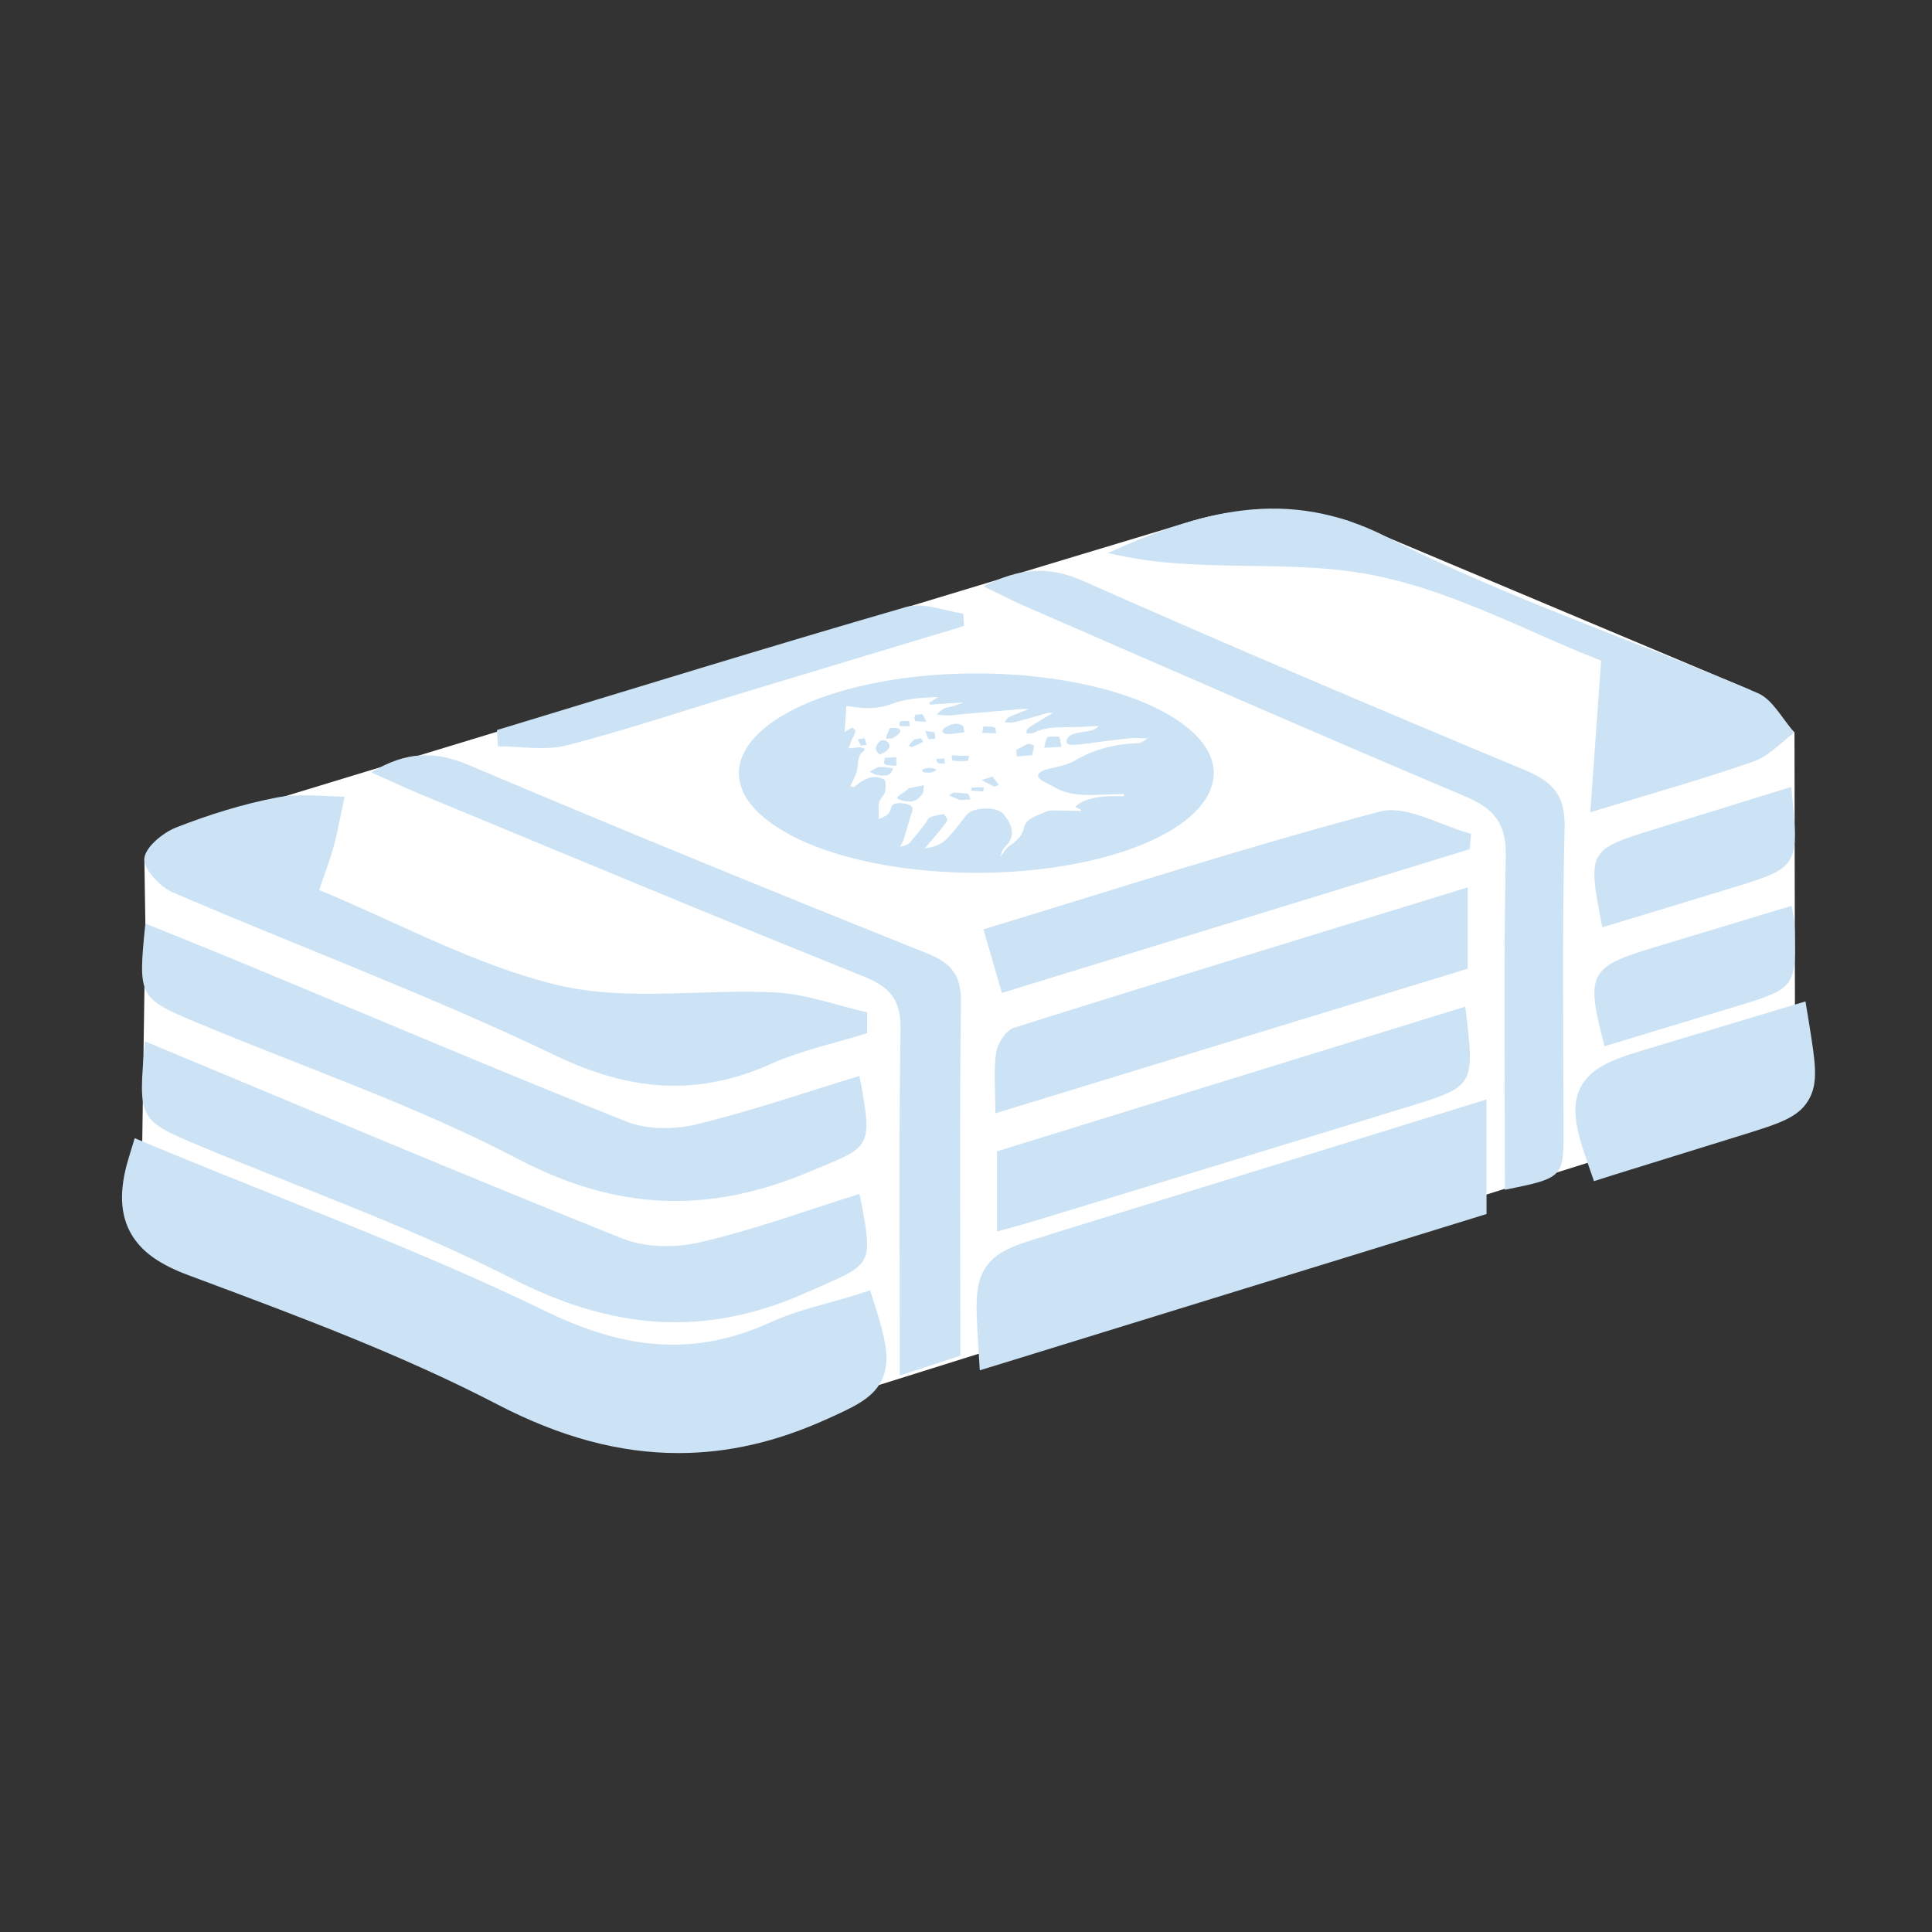 <?xml version="1.0" encoding="utf-8"?>
<!-- Generator: Adobe Illustrator 15.1.0, SVG Export Plug-In . SVG Version: 6.00 Build 0)  -->
<!DOCTYPE svg PUBLIC "-//W3C//DTD SVG 1.1//EN" "http://www.w3.org/Graphics/SVG/1.1/DTD/svg11.dtd">
<svg version="1.1" id="Layer_1" xmlns="http://www.w3.org/2000/svg" xmlns:xlink="http://www.w3.org/1999/xlink" x="0px" y="0px"
	 width="100px" height="100px" viewBox="0 0 100 100" enable-background="new 0 0 100 100" xml:space="preserve">
<rect x="0" y="0" width="100" height="100" fill="#333333" stroke="none"/>
<path fill="#FFFFFF" d="M8.679,43.062c0,0,38.73-11.802,53.049-16.101c4.215-1.265,8.055,0,8.055,0l20.798,8.747l2.301,2.206
	l0.03,17.984l-1.645,1.438L39.114,73.689l-3.079,0.513l-4.284-0.359L9.336,64.734l-1.863-0.99l-0.154-1.581L7.524,47.8l-0.052-3.351
	L8.679,43.062z"/>
<path fill="#CCE3F5" d="M7.505,53.9c8.362,3.48,16.496,6.92,24.702,10.203c1.193,0.479,2.772,0.496,4.052,0.192
	c2.785-0.646,5.484-1.64,8.229-2.499c0.789,3.919,0.628,3.592-2.721,5.094c-5.331,2.396-10.14,1.901-15.269-0.713
	c-5.173-2.637-10.689-4.587-16.067-6.828C7.143,57.971,7.141,57.979,7.505,53.9"/>
<path fill="#CCE3F5" d="M35.114,74.705c-2.961,0-5.952-0.807-9.144-2.467c-4.928-2.557-10.265-4.549-15.43-6.477l-0.603-0.227
	c-2.074-0.774-3.85-1.965-2.806-5.409l0.159-0.533l0.517,0.216c2.036,0.846,4.114,1.68,6.128,2.48
	c4.696,1.883,9.553,3.829,14.167,6.066c2.42,1.174,4.617,1.746,6.721,1.746c1.766,0,3.494-0.395,5.281-1.209
	c0.923-0.42,1.905-0.692,2.86-0.957c0.416-0.117,0.846-0.236,1.265-0.367l0.48-0.148l0.151,0.48c1.082,3.449,0.514,3.845-2.36,5.131
	C39.992,74.158,37.576,74.705,35.114,74.705"/>
<path fill="#CCE3F5" d="M7.612,60.271c6.817,2.834,13.708,5.352,20.272,8.537c2.383,1.158,4.65,1.799,6.937,1.799
	c1.804,0,3.611-0.398,5.496-1.254c1.282-0.586,2.703-0.881,4.062-1.305c0.981,3.116,0.615,3.311-2.082,4.518
	c-2.464,1.108-4.837,1.637-7.183,1.637c-2.966,0-5.891-0.84-8.913-2.412c-5.141-2.671-10.641-4.695-16.087-6.729
	C7.77,64.188,6.774,63.039,7.612,60.271 M6.972,58.912l-0.325,1.07C6.159,61.6,6.21,62.882,6.803,63.889
	c0.529,0.898,1.44,1.555,2.958,2.118l0.605,0.226c5.148,1.922,10.474,3.908,15.372,6.457c3.265,1.697,6.333,2.521,9.376,2.521
	c2.533,0,5.018-0.563,7.597-1.719c1.463-0.655,2.429-1.089,2.901-2c0.523-1.005,0.202-2.234-0.269-3.742l-0.305-0.959l-0.958,0.301
	c-0.407,0.125-0.818,0.236-1.253,0.36c-0.97,0.271-1.973,0.548-2.93,0.986c-1.722,0.783-3.38,1.162-5.077,1.162
	c-2.024,0-4.146-0.557-6.498-1.694c-4.629-2.253-9.495-4.2-14.201-6.081C12.11,61.018,10.034,60.188,8,59.342L6.972,58.912z"/>
<path fill="#CCE3F5" d="M51.141,69.616c-0.238-3.94-0.089-4.183,3.264-5.214l0.029-0.008c5.289-1.623,10.459-3.229,15.935-4.924
	l6.071-1.881v4.881l-25.26,7.786L51.141,69.616z"/>
<path fill="#CCE3F5" d="M75.938,58.275v3.822c-7.97,2.457-16.067,4.949-24.295,7.489c-0.228-3.75-0.226-3.741,2.94-4.713
	C61.641,62.702,68.697,60.518,75.938,58.275 M76.943,56.906l-1.307,0.406c-1.816,0.562-3.623,1.123-5.422,1.678
	c-5.472,1.695-10.646,3.295-15.932,4.921l-0.029,0.013c-1.748,0.535-2.713,0.83-3.275,1.743c-0.532,0.858-0.47,1.901-0.342,3.979
	l0.078,1.281l1.229-0.377c4.005-1.238,7.981-2.463,11.929-3.681c4.153-1.28,8.274-2.547,12.36-3.812l0.711-0.22v-0.743v-3.822
	V56.906z"/>
<path fill="#CCE3F5" d="M92.73,46.886c0.082,0.469,0.141,0.688,0.149,0.91c0.106,3.354,0.106,3.354-3.198,4.349
	c-2.207,0.668-4.416,1.336-6.63,2.008c-0.983-3.715-0.793-4.09,2.378-5.06C87.797,48.373,90.171,47.661,92.73,46.886"/>
<path fill="#CCE3F5" d="M92.711,40.73c0.424,4.156,0.424,4.16-3.113,5.242c-2.216,0.678-4.435,1.35-6.662,2.024
	c-0.777-3.956-0.746-4.014,2.701-5.075C87.932,42.214,90.23,41.498,92.711,40.73"/>
<path fill="#CCE3F5" d="M82.66,60.049c-0.584-1.66-0.819-2.712-0.405-3.529c0.39-0.77,1.281-1.168,2.692-1.599
	c1.611-0.491,3.223-0.976,4.836-1.46c0.9-0.27,1.806-0.542,2.71-0.816l0.551-0.164l0.095,0.567c0.623,3.856,0.48,4.097-2.988,5.179
	c-2.291,0.711-4.582,1.424-6.865,2.137l-0.461,0.144L82.66,60.049z"/>
<path fill="#CCE3F5" d="M92.641,53.13c0.582,3.612,0.582,3.612-2.641,4.615c-2.291,0.712-4.583,1.425-6.863,2.136
	c-1.068-3.058-0.812-3.628,1.957-4.48C87.605,54.636,90.116,53.891,92.641,53.13 M93.451,51.833l-1.104,0.33
	c-0.902,0.276-1.806,0.545-2.711,0.817c-1.585,0.474-3.225,0.965-4.837,1.455c-1.284,0.395-2.477,0.83-2.995,1.859
	c-0.494,0.975-0.25,2.131,0.379,3.92l0.321,0.922l0.933-0.297c2.274-0.707,4.562-1.416,6.852-2.126L90.3,58.71
	c1.802-0.563,2.796-0.872,3.322-1.793c0.509-0.888,0.342-1.911,0.015-3.95L93.451,51.833z"/>
<path fill="#CCE3F5" d="M17.84,41.233c-0.275,1.27-0.385,1.936-0.571,2.584c-0.198,0.715-0.466,1.408-0.747,2.251
	c4.123,1.699,8.108,3.919,12.381,4.928c3.578,0.846,7.495,0.178,11.249,0.373c1.594,0.089,3.157,0.673,4.736,1.031
	c-0.002,0.358-0.005,0.719-0.005,1.078c-1.661,0.52-3.396,0.881-4.973,1.586c-3.835,1.724-7.327,1.406-11.167-0.433
	c-6.46-3.101-13.203-5.603-19.789-8.437c-0.663-0.285-1.516-1.18-1.483-1.747c0.036-0.589,0.956-1.346,1.647-1.617
	c1.681-0.658,3.428-1.207,5.202-1.549C15.54,41.048,16.838,41.233,17.84,41.233"/>
<path fill="#CCE3F5" d="M44.485,55.691c0.729,3.849,0.595,3.625-2.67,4.992c-5.194,2.17-9.919,1.967-15.002-0.692
	C21.552,57.232,15.862,55.295,10.36,53c-3.219-1.346-3.219-1.348-2.836-5.199c1.924,0.782,3.79,1.524,5.64,2.3
	c6.413,2.659,12.799,5.385,19.253,7.949c1.072,0.429,2.486,0.423,3.631,0.146C38.888,57.507,41.665,56.546,44.485,55.691"/>
<path fill="#CCE3F5" d="M77.893,61.583c0-5.769-0.074-11.504,0.045-17.233c0.041-1.737-0.598-2.491-2.123-3.139
	c-7.655-3.229-15.258-6.572-22.885-9.887c-0.594-0.256-1.168-0.56-2.027-0.979c1.897-0.954,3.369-1.067,5.141-0.281
	c7.602,3.367,15.252,6.614,22.92,9.812c1.455,0.611,2.062,1.33,2.02,2.98c-0.127,5.146-0.068,10.3-0.055,15.441
	C80.938,60.961,80.961,60.961,77.893,61.583"/>
<path fill="#CCE3F5" d="M46.574,71.197c0-6.217-0.057-12.036,0.037-17.856c0.031-1.554-0.494-2.229-1.905-2.8
	c-7.642-3.066-15.234-6.24-22.839-9.389c-0.816-0.336-1.616-0.716-2.655-1.175c1.802-1.087,3.285-1.128,5.062-0.373
	c7.855,3.331,15.761,6.558,23.685,9.731c1.337,0.532,1.805,1.163,1.779,2.61c-0.081,6.051-0.031,12.098-0.031,18.229
	C48.702,70.503,47.799,70.798,46.574,71.197"/>
<path fill="#CCE3F5" d="M82.874,34.194c-3.718-1.427-7.884-3.765-12.313-4.517c-4.295-0.731-8.854,0.023-13.215-1.056
	c4.738-2.135,9.229-3.476,14.428-0.829c6.172,3.145,12.81,5.355,19.201,8.079c0.785,0.336,1.278,1.347,1.906,2.042
	c-0.706,0.52-1.335,1.23-2.125,1.508c-2.546,0.883-5.146,1.613-8.443,2.623C82.516,39.254,82.672,36.944,82.874,34.194"/>
<path fill="#CCE3F5" d="M75.843,52.102c0.503,4.11,0.503,4.116-2.942,5.178c-6.414,1.97-12.83,3.927-19.242,5.883
	c-0.637,0.195-1.282,0.367-2.053,0.583v-4.153C59.63,57.115,67.657,54.634,75.843,52.102"/>
<path fill="#CCE3F5" d="M51.521,57.625c0-1.208-0.104-2.199,0.043-3.152c0.07-0.475,0.508-1.15,0.924-1.279
	c7.763-2.446,15.548-4.821,23.48-7.264v4.209C67.928,52.602,59.822,55.082,51.521,57.625"/>
<path fill="#CCE3F5" d="M51.857,51.393c-0.364-1.258-0.64-2.2-0.955-3.291c6.619-2.007,13.512-4.241,20.513-6.095
	c1.382-0.364,3.147,0.73,4.729,1.151c-0.027,0.267-0.054,0.532-0.08,0.798C68.02,46.425,59.977,48.895,51.857,51.393"/>
<path fill="#CCE3F5" d="M25.722,37.787c7.066-2.143,14.117-4.325,21.203-6.375c0.873-0.251,1.95,0.215,2.936,0.346
	c0.012,0.218,0.019,0.432,0.035,0.644c-3.825,1.156-7.652,2.306-11.472,3.463c-3.033,0.919-6.043,1.929-9.106,2.718
	c-1.114,0.283-2.36,0.044-3.545,0.044C25.757,38.349,25.74,38.065,25.722,37.787"/>
<path fill="#CCE3F5" d="M60.855,37.219c-3.683-2.396-11.286-3.081-16.981-1.539c-5.705,1.547-7.345,4.741-3.658,7.134
	c3.677,2.392,11.288,3.087,16.996,1.537C62.906,42.81,64.533,39.608,60.855,37.219"/>
<path fill="#FFFFFF" d="M58.207,41.213c-1.031-0.033-1.991,0.019-2.562,0.553c0.103,0.045,0.213,0.099,0.317,0.146
	c0,0.021-0.002,0.041-0.004,0.062c-0.474-0.007-0.94-0.022-1.411-0.026c-0.113,0-0.26,0.008-0.344,0.043
	c-0.312,0.128-0.65,0.252-0.896,0.412c-0.176,0.113-0.277,0.277-0.302,0.426c-0.067,0.354-0.303,0.654-0.731,0.933
	c-0.242,0.164-0.33,0.388-0.51,0.604c0.08-0.177,0.088-0.36,0.239-0.508c0.603-0.575,0.397-1.139-0.037-1.692
	c-0.155-0.208-0.485-0.322-0.93-0.317c-0.47,0.009-0.823,0.102-1.011,0.337c-0.299,0.374-0.582,0.756-0.912,1.126
	c-0.245,0.27-0.573,0.519-1.251,0.597c0.104-0.12,0.214-0.238,0.315-0.359c0.287-0.35,0.605-0.693,0.841-1.058
	c0.068-0.1-0.104-0.243-0.164-0.365c-0.241,0.057-0.52,0.093-0.715,0.181c-0.138,0.059-0.147,0.193-0.223,0.287
	c-0.277,0.347-0.54,0.696-0.839,1.036c-0.082,0.09-0.287,0.153-0.492,0.2c0.062-0.122,0.146-0.238,0.184-0.364
	c0.155-0.494,0.287-0.993,0.447-1.488c0.067-0.208-0.053-0.338-0.444-0.392c-0.35-0.05-0.587-0.004-0.643,0.203
	c-0.03,0.113-0.062,0.23-0.152,0.331c-0.103,0.104-0.27,0.196-0.504,0.273c0.078-0.402-0.142-0.786,0.212-1.175
	c0.189-0.212,0.152-0.486,0.146-0.732c-0.002-0.189-0.324-0.269-0.631-0.263c-0.184,0.002-0.38,0.099-0.523,0.176
	c-0.187,0.102-0.321,0.224-0.478,0.342c-0.062-0.014-0.125-0.025-0.186-0.04c0.113-0.251,0.245-0.503,0.333-0.761
	c0.058-0.184,0.043-0.372,0.079-0.562c0.029-0.128,0.046-0.261,0.139-0.378c0.087-0.106,0.358-0.218,0.044-0.305
	c-0.153-0.043-0.425,0.025-0.691,0.04c0.035-0.09,0.082-0.234,0.146-0.376c0.067-0.165,0.173-0.327,0.215-0.498
	c0.019-0.061-0.099-0.138-0.15-0.205c-0.092,0.045-0.19,0.092-0.283,0.145c-0.03,0.011-0.044,0.036-0.127,0.106
	c0.031-0.479,0.061-0.913,0.088-1.356c0.05,0.002,0.156,0.003,0.253,0.021c0.727,0.121,1.427,0.121,2.067-0.127
	c0.697-0.277,1.521-0.333,2.435-0.37c-0.182,0.115-0.325,0.213-0.471,0.307c0.013,0.029,0.035,0.059,0.056,0.088
	c0.542-0.037,1.076-0.069,1.728-0.114c-0.234,0.085-0.403,0.151-0.578,0.204c-0.147,0.048-0.352,0.058-0.459,0.12
	c-0.148,0.088-0.239,0.207-0.351,0.313c0.211,0.014,0.426,0.049,0.633,0.036c0.297-0.01,0.59-0.057,0.884-0.081
	c0.914-0.083,1.828-0.161,2.747-0.24c0.146-0.015,0.295-0.025,0.491,0c-0.339,0.134-0.696,0.259-1.007,0.406
	c-0.131,0.067-0.164,0.182-0.24,0.277c0.189-0.003,0.402,0.021,0.555-0.018c0.551-0.142,1.078-0.308,1.614-0.454
	c0.093-0.028,0.19-0.035,0.327-0.02c-0.319,0.195-0.643,0.389-0.967,0.589c-0.129,0.082-0.269,0.162-0.354,0.258
	c-0.058,0.061-0.026,0.147-0.037,0.222c0.132-0.013,0.312,0,0.386-0.041c0.517-0.276,1.164-0.287,1.838-0.291
	c0.486-0.003,0.969-0.036,1.513-0.06c-0.177,0.228-0.532,0.271-0.866,0.318c-0.352,0.053-0.646,0.122-0.753,0.327
	c-0.138,0.261,0.006,0.37,0.521,0.322c0.385-0.03,0.763-0.098,1.144-0.146c0.553-0.065,1.104-0.143,1.661-0.195
	c0.216-0.021,0.449,0.008,0.824,0.019c-0.181,0.111-0.248,0.167-0.338,0.208c-0.069,0.03-0.177,0.044-0.266,0.046
	c-1.369,0.052-2.374,0.419-3.25,0.938c-0.293,0.17-0.771,0.27-1.195,0.363c-0.683,0.15-0.822,0.403-0.322,0.683
	c0.182,0.103,0.393,0.195,0.568,0.294c0.516,0.313,1.18,0.416,1.949,0.391c0.543-0.02,1.081-0.031,1.622-0.048
	C58.175,41.135,58.193,41.17,58.207,41.213 M46.989,40.811c0.007,0.008,0.01,0.025,0.015,0.035c-0.146,0.104-0.29,0.21-0.448,0.312
	c-0.211,0.133-0.102,0.216,0.16,0.279c0.483,0.112,0.733,0.052,1.01-0.324c0.104-0.14,0.064-0.314,0.091-0.471
	C47.538,40.697,47.265,40.752,46.989,40.811 M53.414,39.091c0.046-0.188,0.105-0.339,0.105-0.491c0-0.034-0.266-0.109-0.302-0.1
	c-0.221,0.096-0.405,0.207-0.603,0.313c-0.012,0.005-0.014,0.016-0.014,0.02c0.006,0.111,0.017,0.219,0.022,0.321
	C52.855,39.135,53.083,39.116,53.414,39.091 M54.936,38.656c-0.035-0.212-0.035-0.373-0.117-0.518
	c-0.017-0.026-0.565-0.021-0.598,0.021c-0.115,0.173-0.123,0.36-0.177,0.546C54.299,38.689,54.549,38.679,54.936,38.656
	 M49.92,37.904c-0.05-0.158-0.019-0.291-0.132-0.362c-0.235-0.152-0.509-0.066-0.736,0.038c-0.249,0.117-0.389,0.304-0.13,0.394
	C49.103,38.041,49.5,37.941,49.92,37.904 M46.225,39.768c-0.231-0.022-0.493-0.091-0.712-0.062c-0.196,0.026-0.34,0.156-0.506,0.24
	c0.142,0.059,0.266,0.152,0.431,0.175C45.944,40.198,46.134,40.109,46.225,39.768 M45.534,39.051
	c0.448-0.141,0.636-0.44,0.419-0.638c-0.142-0.128-0.342-0.136-0.457-0.003C45.31,38.61,45.248,38.826,45.534,39.051 M50.11,41.083
	c-0.271-0.024-0.503-0.061-0.732-0.057c-0.087,0.001-0.173,0.097-0.256,0.147c0.162,0.068,0.322,0.14,0.491,0.207
	c0.032,0.012,0.08,0.03,0.124,0.03c0.168-0.011,0.336-0.021,0.506-0.03C50.202,41.29,50.163,41.204,50.11,41.083 M46.162,38.229
	c0.43-0.213,0.554-0.445,0.319-0.529c-0.096-0.041-0.414-0.024-0.426-0.003c-0.097,0.171-0.142,0.348-0.204,0.526
	C45.981,38.226,46.117,38.226,46.162,38.229 M50.16,39.129c-0.363-0.015-0.637-0.026-0.908-0.035
	c0.023,0.097,0.005,0.263,0.079,0.277c0.234,0.038,0.503,0.026,0.76,0.012C50.118,39.38,50.123,39.257,50.16,39.129 M45.792,39.227
	c0,0.142-0.079,0.281,0.021,0.338c0.111,0.062,0.38,0.053,0.582,0.073c-0.003-0.149-0.003-0.295-0.004-0.447
	C46.229,39.203,46.073,39.212,45.792,39.227 M51.562,37.96c-0.041-0.149,0-0.28-0.102-0.317c-0.13-0.053-0.37-0.034-0.559-0.043
	c-0.022,0.11-0.041,0.225-0.062,0.332C51.041,37.939,51.24,37.947,51.562,37.96 M51.457,40.716c0.08-0.029,0.161-0.06,0.244-0.088
	c-0.111-0.148-0.221-0.288-0.33-0.436c-0.189,0.062-0.378,0.125-0.573,0.182C51.021,40.49,51.234,40.601,51.457,40.716
	 M47.94,37.358c-0.082-0.175-0.11-0.286-0.196-0.379c-0.016-0.016-0.355,0.002-0.367,0.026c-0.054,0.103-0.06,0.213-0.009,0.308
	C47.387,37.344,47.639,37.338,47.94,37.358 M47.04,38.6c0.047,0.023,0.101,0.045,0.15,0.07c0.19-0.085,0.407-0.162,0.562-0.265
	c0.055-0.031-0.045-0.126-0.074-0.192c-0.123,0.022-0.295,0.029-0.357,0.07C47.199,38.378,47.129,38.493,47.04,38.6 M47.885,37.843
	c0.073,0.178,0.114,0.302,0.183,0.414c0.005,0.013,0.325-0.015,0.327-0.027c0.02-0.11,0.019-0.221-0.036-0.324
	C48.341,37.875,48.132,37.872,47.885,37.843 M47.085,37.592c-0.007-0.121-0.013-0.202-0.019-0.278
	c-0.157,0.01-0.366-0.009-0.457,0.035c-0.082,0.041-0.043,0.152-0.056,0.231C46.7,37.584,46.847,37.585,47.085,37.592 M50.921,40.75
	c-0.257,0.002-0.445,0.002-0.624,0.023c-0.024,0-0.033,0.145-0.014,0.149c0.2,0.022,0.406,0.03,0.611,0.043
	C50.902,40.909,50.907,40.853,50.921,40.75 M44.563,38.593c0.1-0.014,0.196-0.027,0.293-0.038c-0.031-0.118-0.068-0.233-0.102-0.346
	c-0.123,0.024-0.35,0.051-0.344,0.068C44.435,38.383,44.508,38.487,44.563,38.593 M48.48,39.834
	c-0.265-0.129-0.508-0.103-0.728-0.006c-0.038,0.018-0.007,0.127,0.04,0.137C48.065,40.025,48.307,40.012,48.48,39.834
	 M48.88,39.258c-0.181,0.014-0.3,0.022-0.418,0.026c0.029,0.07,0.013,0.157,0.091,0.204c0.061,0.037,0.235,0.022,0.357,0.027
	C48.898,39.443,48.895,39.37,48.88,39.258"/>
</svg>
